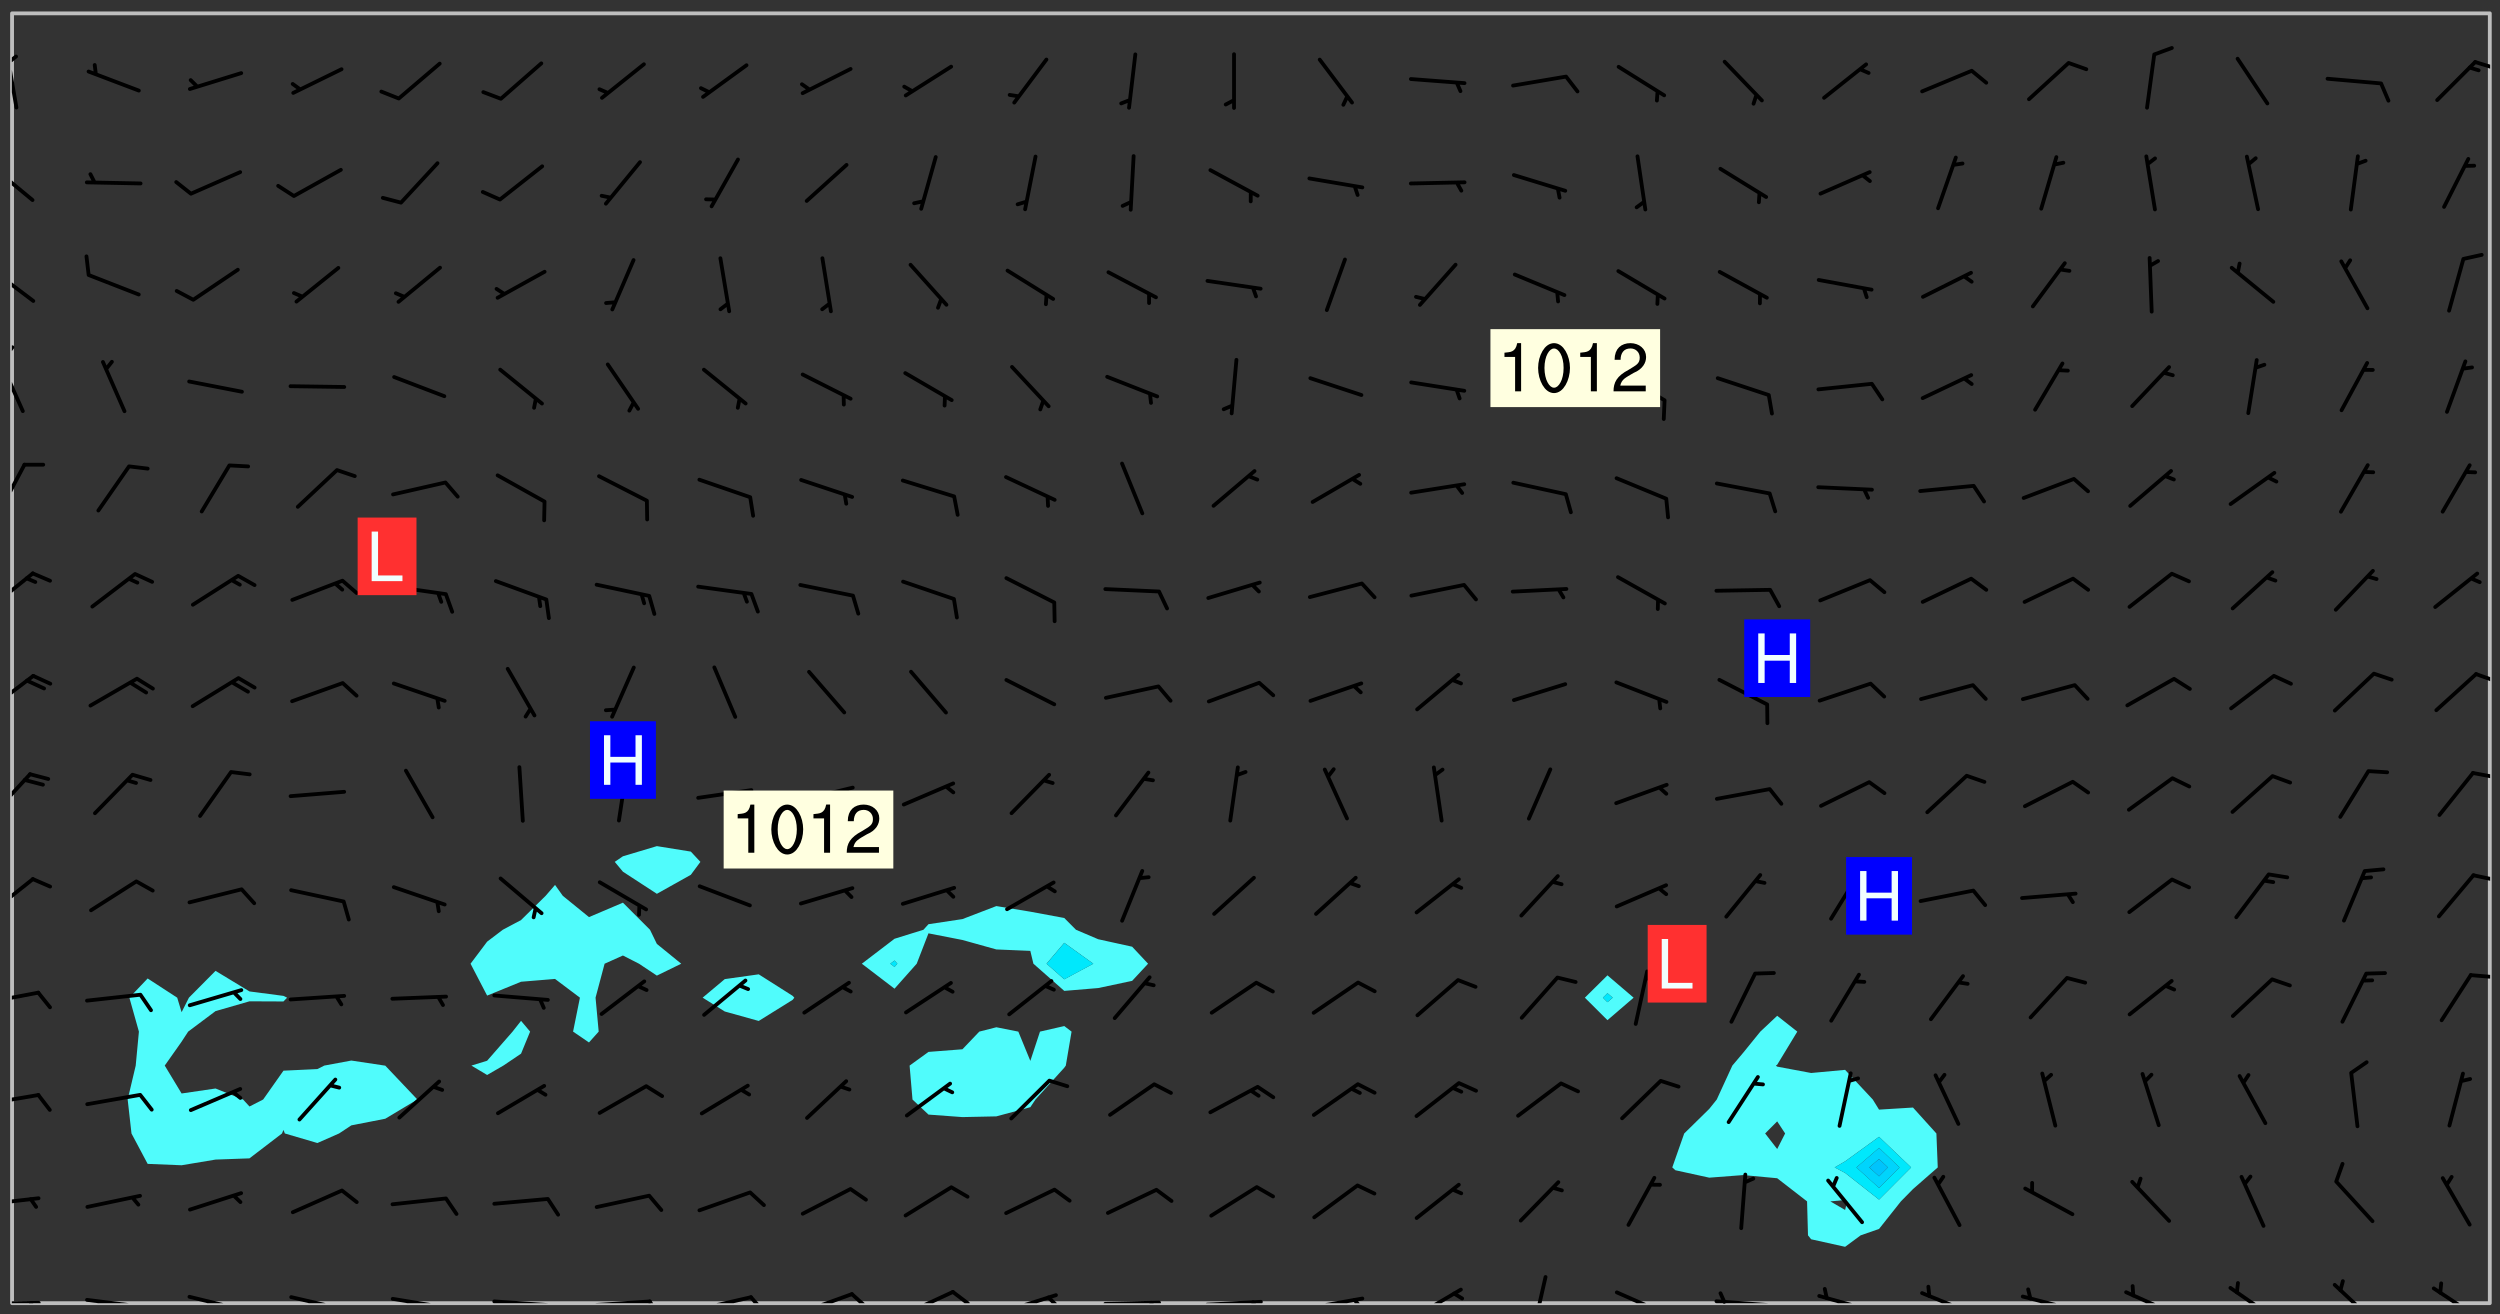 <svg xmlns="http://www.w3.org/2000/svg" role="img" xmlns:xlink="http://www.w3.org/1999/xlink" viewBox="142.45 309.95 326.84 171.84"><rect x="142.45" y="309.95" width="326.84" height="171.84" fill="#333333" stroke="none"/><defs><clipPath id="a"><path d="M144 311.672h1v168.656h-1zm0 0"/></clipPath><clipPath id="b"><path d="M144 311.672h324v168.656H144zm0 0"/></clipPath><clipPath id="c"><path d="M467 311.672h1v168.656h-1zm0 0"/></clipPath><clipPath id="d"><path d="M144 480h4v.328h-4zm0 0"/></clipPath><clipPath id="e"><path d="M146 480h2v.328h-2zm0 0"/></clipPath><clipPath id="f"><path d="M153 479h9v1.328h-9zm0 0"/></clipPath><clipPath id="g"><path d="M160 480h2v.328h-2zm0 0"/></clipPath><clipPath id="h"><path d="M166 479h9v1.328h-9zm0 0"/></clipPath><clipPath id="i"><path d="M173 480h2v.328h-2zm0 0"/></clipPath><clipPath id="j"><path d="M180 479h8v1.328h-8zm0 0"/></clipPath><clipPath id="k"><path d="M187 480h2v.328h-2zm0 0"/></clipPath><clipPath id="l"><path d="M193 479h8v1.328h-8zm0 0"/></clipPath><clipPath id="m"><path d="M200 480h2v.328h-2zm0 0"/></clipPath><clipPath id="n"><path d="M206 479h9v1.328h-9zm0 0"/></clipPath><clipPath id="o"><path d="M213 480h3v.328h-3zm0 0"/></clipPath><clipPath id="p"><path d="M220 479h8v1.328h-8zm0 0"/></clipPath><clipPath id="q"><path d="M227 479h2v1.328h-2zm0 0"/></clipPath><clipPath id="r"><path d="M233 479h8v1.328h-8zm0 0"/></clipPath><clipPath id="s"><path d="M240 479h3v1.328h-3zm0 0"/></clipPath><clipPath id="t"><path d="M246 478h9v2.328h-9zm0 0"/></clipPath><clipPath id="u"><path d="M253 478h3v2.328h-3zm0 0"/></clipPath><clipPath id="v"><path d="M260 478h8v2.328h-8zm0 0"/></clipPath><clipPath id="w"><path d="M266 478h4v2.328h-4zm0 0"/></clipPath><clipPath id="x"><path d="M273 479h8v1.328h-8zm0 0"/></clipPath><clipPath id="y"><path d="M279 479h2v1.328h-2zm0 0"/></clipPath><clipPath id="z"><path d="M286 479h9v1.328h-9zm0 0"/></clipPath><clipPath id="A"><path d="M292 480h2v.328h-2zm0 0"/></clipPath><clipPath id="B"><path d="M300 479h8v1.328h-8zm0 0"/></clipPath><clipPath id="C"><path d="M306 479h2v1.328h-2zm0 0"/></clipPath><clipPath id="D"><path d="M313 479h8v1.328h-8zm0 0"/></clipPath><clipPath id="E"><path d="M319 479h2v1.328h-2zm0 0"/></clipPath><clipPath id="F"><path d="M327 478h7v2.328h-7zm0 0"/></clipPath><clipPath id="G"><path d="M342 476h3v4.328h-3zm0 0"/></clipPath><clipPath id="H"><path d="M353 478h8v2.328h-8zm0 0"/></clipPath><clipPath id="I"><path d="M366 479h9v1.328h-9zm0 0"/></clipPath><clipPath id="J"><path d="M367 478h2v2.328h-2zm0 0"/></clipPath><clipPath id="K"><path d="M380 479h8v1.328h-8zm0 0"/></clipPath><clipPath id="L"><path d="M393 478h8v2.328h-8zm0 0"/></clipPath><clipPath id="M"><path d="M406 479h8v1.328h-8zm0 0"/></clipPath><clipPath id="N"><path d="M420 478h8v2.328h-8zm0 0"/></clipPath><clipPath id="O"><path d="M433 478h8v2.328h-8zm0 0"/></clipPath><clipPath id="P"><path d="M447 477h7v3.328h-7zm0 0"/></clipPath><clipPath id="Q"><path d="M460 478h7v2.328h-7zm0 0"/></clipPath><clipPath id="R"><path d="M144 466h4v2h-4zm0 0"/></clipPath><clipPath id="S"><path d="M144 452h4v3h-4zm0 0"/></clipPath><clipPath id="T"><path d="M144 439h4v3h-4zm0 0"/></clipPath><clipPath id="U"><path d="M465 437h3v1h-3zm0 0"/></clipPath><clipPath id="V"><path d="M144 424h3v6h-3zm0 0"/></clipPath><clipPath id="W"><path d="M465 424h3v2h-3zm0 0"/></clipPath><clipPath id="X"><path d="M144 410h3v7h-3zm0 0"/></clipPath><clipPath id="Y"><path d="M465 410h3v2h-3zm0 0"/></clipPath><clipPath id="Z"><path d="M144 398h4v5h-4zm0 0"/></clipPath><clipPath id="aa"><path d="M465 397h3v3h-3zm0 0"/></clipPath><clipPath id="ab"><path d="M144 384h3v6h-3zm0 0"/></clipPath><clipPath id="ac"><path d="M144 370h2v8h-2zm0 0"/></clipPath><clipPath id="ad"><path d="M144 357h2v7h-2zm0 0"/></clipPath><clipPath id="ae"><path d="M144 355h1v3h-1zm0 0"/></clipPath><clipPath id="af"><path d="M144 344h4v6h-4zm0 0"/></clipPath><clipPath id="ag"><path d="M144 331h3v6h-3zm0 0"/></clipPath><clipPath id="ah"><path d="M144 316h1v9h-1zm0 0"/></clipPath><clipPath id="ai"><path d="M144 317h1v2h-1zm0 0"/></clipPath><clipPath id="aj"><path d="M465 317h3v3h-3zm0 0"/></clipPath><g id="ak" clip-path="url(#clip1)"><path fill="#fff" fill-opacity="0" fill-rule="evenodd" d="M0 0h1000v1000H0zm0 0"/><path fill="#d3d3d3" fill-opacity="0" fill-rule="evenodd" d="M162.152 355.867l-.234.293.059.234.117.172.176.234.293.348.113.059.117-.172.059-.234.176-.176.465-.176h.699l.234.293.289.816.059.176.176.23.352.234.699.699.172.176.234.348.234.41.289.582.41.465.23.234.234.176.117.23.176.293.172 1.164v.234l.059.289.059.117.117.117.348.41.117.172.176.176.176.234.117.172.172.352.059.234.234.406.234-.059-.176.176-.059.93h-.582l-.234-.113-.348.113-.117.117-.059.293-.059.176-.117.172-.465.293-.059.234-.059.113v.645l.059.172v.41l.059.059v.406l.059.406.117.176.059.059.23.641-.059.293v.699l-.059.582v.234l-.059.23-.055.352v1.922l.055.117h.426l-.367.117-.023.352.891 1.168 1.742.539 1.34.359v.539l.09.809.535.715 1.52.27.891-.086.09 1.164.535.18 1.16-.18 2.055-.984 1.16-.363 1.879-.176 1.695-.18-.18.719-1.516.086-1.25.09-.805.27-1.074.809.27.719.535.898-.18.625-.266.809.266 1.078.625.898.805.18 1.25-.18-.266.723.098.504.055.293v.172l.059.293v.406l.176.117.352.117h.406l.293-.176.113-.117.059-.117.117-.23.059-.176.352-.465.23-.176.176-.059.176.059.059.176.117.988.055.469.059.172.117.234.176.059.816.059h.289l.117.234.059.406.059.352v1.105l.117.293.117.348.289.699.176.352.582.754.352.176.172.059.469.234.641.465.348.234.293.176.293.055.23.062.816.348.293.176.113.172.352.352.117.176.523.641v.289l.059.352v.348l.059.352.059.289.117.059.172.059h.176l.582.234.176.117.176.289.176.234.113.234.293.23.117.117v.41l.059.055.289.234.234.117.059.117.117.172.059.117.23.234.059.176.234.059.117.059-.117.113-.059.117v.117l-.117.293-.117.289v.582l.176.117.117.059.059.117.117.117.113.059.176.348.059.352.059.406v.176l-.059.176-.117.699v.172l.117.176.293.293h.406l.176.117.117.172.117.293v.234h-.527l-.23-.234h-.234l-.176.059-.059.699.059.348.117.176.176.41.117.23.289.469.176.055h.523l.234.059.758.641.059.293v.234l.059.059.23.348v.352l-.117.172v.293l.293.289.293.176.172.059.293.176.293.117.582.406.289.234.293.176.219.16.016.012.23.176.641.523.176.234.117.176.176.176.113.172v.641l.117.176.469.117.582.117.234.059.23.113.293.117.113.059.586.352.289.172.176.062.176.055.176.059.699.352.289.176.234.055.289.176.234.117.641.406.293.117.172.059.234.059.41.059.23.059.234.117.059.172-.41.176.469.059.059.293.113.234.176.055.234.059.176.059.406.117.641.234.117.172.059.234v.176l-.059.117-.059.406.234.234.117.059.348.117.641.23.176.117.289.117.176.176.234.465.582 1.105.176.176.348.176.176.117.352.117 1.047.523.234.059.465.113.293.059.465.176.758.582.234.234.348.465.176.176.289.234.816.699.293.176.289.289.293.176.293.289.695.641.176.176.293.234.289.234.469.289.641.582.348.234.234.293.348.348.352.465.934.992.348.406.117.176.234.059.113.117.645.176.23.113.234.059.293.176.23.117.934.699.406.406.234.176.406.176.234.117.816.348.348.234.234.117.293.289.23.117.758.352.352.172.23.059.293.117.234.059.871.176h.816l.469.23.172.059.875.699.465.117.293.059.176.059.23.059.469.059.348.059.352.059.406.059h.293l.172.059v.23l.176.176h.293l.348.059.352.059.699.117h.641l.465-.234.293-.176.172-.117.41-.172.289-.176.934-.465.469-.293.523-.293.465-.172.465-.176 1.051-.465.289-.117.41-.117.289-.117.527-.176 1.516-.699.582-.348.289-.059.293-.059.348-.117.875-.23.352-.117h.113l.234-.059.875-.234.234-.059h.812l.352-.059.816-.117.172-.059.352-.055.293-.059.23-.059.816-.176.176-.059h.348l.234-.059.465-.117.758-.172.234-.059h.348l.41-.117.289-.059 1.285-.059h.289l.41-.059.23-.059h.176l.875-.117h.406l.41-.117h.348l.352-.113.871-.059h1.75l1.047.289.41.117.289.117.352.117.289.117 1.051.172.289.059h.293l.293.059.172.059.41.059.172.059.117.059h.117l.117.059.352.059h.113l.41.066 1.922.395 1.926.395 1.52.449 1.695.719 2.145.805 1.605-.719 1.43-.805 1.16-1.078 1.25-.449 3.035-.719 1.875-.359 2.145-1.348 2.234-1.254 2.5-1.258 1.695-.449 1.785-.18 1.16-.27.625.539 1.34-.27.715-.988.984-1.344.445-.18.805-.359 1.875-.539 1.785-.449 1.25-.27 1.16-.09 1.699-.09 1.961-.27 1.25-.09h.539l.625-.09h.891l2.145-.18 2.41-.18 2.59-.09 1.695.18 1.609.09 1.43.359 1.16.719 1.875.988 1.16 1.527.266.715.629.09.355.898.535.539.535 1.527 1.074.359h.535l-.805.535.09 1.707.715 2.695.891.805.895.988.715 1.258 1.785.539 1.52-.18.355 1.344 1.609-.805.98-.539.27.27.316-.215.219-.145.801.449.449-.359h.355l.535-.27.539-.719.535-.27.625-.988 1.16.449.84.371 1.395.617 1.695-.18h1.605l1.785.09.18-1.707.535-1.344.805.27.492.848.402.406-.09.539v.359l.715.449.711-.27h1.43l.359.988.445 1.258.715 1.344 1.25.629 1.695.629.715-.18.18-.539.98-.09.449.359.086 1.258-.266.629-.535.18v.539l.715.984.266.539.984.988.801 1.078-.266.359-.09.898-.625 2.332-.355 2.066-.09 1.793-.18.719-.09.539v1.438l-.98 1.883-.359 1.707-.535.898-.805 1.168-.266.539 2.055 1.254.086.359-.355.539-.09-.18v.809l.09 1.438-.445.715-1.074.094-.266.715.535.898.805.719 1.16.809 1.34.27.445.359-.355.449-1.789-.09-1.25-.449-.715-.719-.625-.09-.176 3.59-.188 1.309h89.359V311.703h-55.27v49.082l.762.125 3.289.543 2.023 2.836v2.754l2.352.332 2.348.332h4.051l-1.379 4.16-2.023.707-2.023.703-.543.344-2.594 1.617-.188.117-2.023-2.078-.73-2.742-2.672-2.078-1.375-3.5-.066-.082-1.957-2.672 2.75-1.418v-49.082H294.422v91.414l.117.031.133.012.074.074.105.047.09.059.086.059.09.059.297.297.059.09.031.117.027.117.016.137-.031.117-.059.09-.059.086-.043.105-.047.102-.027.121v.145l.176.27.148.148.074.086.074.074.043.105.062.09.059.086.043.105.059.09.047.102.043.105.059.086.117.18.074.074.062.086.059.09.043.105.059.09.059.086.062.09.059.09.043.102.117.18.074.074.059.086.074.074.09.059.105.047h.148l.133-.016.133.016.102-.047.074-.074.047-.102-.016-.133v-.148l-.047-.105-.027-.117-.047-.102-.027-.121-.043-.102-.062-.09-.043-.102-.043-.105-.031-.117-.016-.133-.012-.137.086-.059.059-.086.121-.031.043.105.016.133v.117l.059.102.059.09.09.059.148.148.059.09.043.105-.012.102.086.059.105.047.086.059.09.059.074.074-.117.027-.105.047-.086.059-.074.074-.059.09-.062.086-.027.121-.047.102-.043.105-.031.117-.012.133-.016.133v.148l.027.117.047.105.043.102.059.09.074.074.09.059.074.074.09.059.059.09.043.105.047.102.117.031.133.016h.148l.117-.031.105.043.043.105.047.102.027.121L299.5 410l.027.117.031.121.027.117.105.043.102.047.133-.016.148.148.062.086.074.074.07.074.09.062.105.043.102.043.117.031.137.016.117-.031.074-.074.027-.117-.012-.133-.031-.121-.027-.117.043-.105h.117l.09.062.117.027h.148l.133.016h.148l.133.016.133-.016h.148l.133-.016.133-.012.137.012.117-.027.133-.016.191-.059-.059.176-.016.133-.027.121-.016.133-.059.086-.133.016-.105.047-.105.043-.117.031-.117.027-.266.031h-.148l-.133.016-.074.074.059.086.148.148.117.18.074.07.09.062.09.059.086.059.09.059.102.043.105.062.105.043.086.059.105.047.102.043.18.117.059.09-.043.102-.047.105.016.133.223.223.059.09.043.102.031.121.043.102.016.133.031.117.012.137.031.117.148.148.102.043.105.043.117.031.133.016.137.016h.117l.117-.031.09-.059.043-.105.047-.102.043-.105.031-.117.012-.133v-.148l-.012-.133-.016-.133-.031-.117-.043-.105-.047-.105-.043-.102-.043-.105-.016-.133.016-.133.027-.117.031-.117.027-.121.047-.102.09-.059.086-.062.074-.074.09-.059.223-.223.059-.086.074-.074.117-.18.059-.086v-.148l-.074-.074-.102-.047-.105-.043-.102-.043-.059-.09-.047-.105-.027-.117.09-.059.117-.031.102-.043.18-.117.148-.148.012-.133-.012-.105-.09-.059-.133.016h-.148l-.133.016-.133-.016-.121-.031-.086-.059-.074-.074-.059-.09-.062-.086-.117-.18-.059-.086.031-.121.086-.059.121-.031.059-.086v-.121l-.031-.117-.059-.09-.059-.086-.047-.105-.027-.117-.016-.133.059-.09.074-.074.09-.059.117-.18.074-.074.059-.086.148-.148.121-.031.133-.016.133.016.074.074.043.105.016.133-.031.117-.117.031-.133.012-.148.148-.043.105-.047.102-.027.121-.031.117v.148l.031.117.043.105.059.09.074.07.074.074.117.031.121.027.117-.027.133-.016h.117l.09.059.074.074.047.105.059.086.102.047.133.016.105.043.086.059-.012.105-.074.074-.18.117-.059.09-.09.059-.07.074-.074.074-.062.09-.027.117-.016.133.016.133-.016.133v.148l.016.133.027.117.031.121.074.074.09.059.086.059.09.059.117.031v.086l-.102.047-.09.059-.266.031-.117.027h-.148l-.105.043-.102.047-.059.09-.062.234-.012.133-.031.121-.016.133v.293l-.012.133.012.137.016.133.133.016.133.012.121.031.086.059.074.074.047.105.043.102.016.133v.445l-.016.133v.445l.031.266.027.117.016.133.031.117.086.211.031.266v.148l-.031.117-.027.117-.031.121-.027.117-.031.117-.031.121-.012.133-.016.133.09.059.117-.031.102.016.047.105-.031.266v.441l-.043.105-.047.105-.043.102-.043.105-.059.086-.031.121-.043.117-.031.117-.016.133.016.133.059.09.105.047.086.059.059.086-.012.137-.031.117-.043.102v.445l-.016.133v.148l-.031.117-.043.105-.027.117-.047.105-.043.102-.031.121-.027.117-.031.133-.031.117-.027.117-.043.105-.031.117-.031.121-.012.133-.016.133v.297l.027.117v.148l.047.398.027.117.059.09.121.031h.148l.133-.016.059.09v.117l-.059.09-.09.059-.102.043-.105.047-.09.059-.086.059-.137.016-.117-.031-.133-.016-.102.047-.062.086-.012.137-.016.133-.031.117-.027.117-.016.133-.031.121v.297l.016.133.031.117v.148l.012.133v.148l-.027.117-.047.102-.027.121-.031.117-.059.09-.074.074-.102.043-.105.047-.117.027-.121.031-.102-.047.059-.086.105-.047.027-.117.031-.117.027-.121.031-.117v-.148l.016-.133-.031-.117-.043-.105-.105.016-.074.074-.102.043-.09.062-.074.074-.043.102-.016.133-.031.117L304.25 426l-.031.117-.027.117-.031.121-.027.117-.031.117-.043.105-.09.059h-.09l-.117-.031-.031-.086.016-.137-.031-.117v-.148l-.012-.133v-.148l-.062-.234-.027-.121-.043-.102-.047-.105-.059-.086-.059-.09-.043-.105-.062-.086-.148-.148-.07-.074-.105-.047-.105-.043-.102-.043-.297-.297-.09-.074-.086-.059-.105-.043-.09-.062-.086-.059-.105-.043-.09-.059-.086-.062-.074-.07-.105-.047-.086-.059-.105-.043-.09-.062-.102-.043-.105-.043-.086-.059-.105-.047-.105-.043-.102-.047-.09-.059-.102-.043-.105-.043-.09-.062-.117-.027-.133-.016-.133.016H299.75l-.133.016-.117-.031-.09-.059-.074-.074-.09-.059-.102-.047h-.148l-.121-.027-.102-.043-.074-.074-.117-.18-.09-.059-.102-.043-.09-.062-.105-.043-.09-.059-.086-.059-.105-.047-.059-.086-.059-.09-.043-.105-.047-.102-.074-.074-.086-.059-.074-.074-.09-.059-.223-.223-.043-.105-.031-.266.105-.043h.145l.105.043.074.074.09.059.086.059.105.047.09.059.148.148.07.074.148.148.062.086.074.074.086.059.074.074.09.062.09.059.086.059.27.176.102.047.105.043.102.043.047-.074.059-.086.074-.074.07-.074.105.043.074.074.059.09.043.102.047.105.043.105.121.027.117-.027.074-.09.043-.105.059-.09.074-.074.105-.043.117-.027.133.012.09.059.148.148.059.09.043.105.047.102.043.105.043.102.105.047.105.043.133.016.086-.059.059-.09.074-.074.105-.043.117.027.105.047.102.043.105.043.102.047.18.117v.117l-.016.133.016.133.016.137.059.086.102.047.121.027.117.031h.148l.117-.031.059-.09.18-.117.059-.09.074-.074.059-.086.117-.18.18-.117.117.031.09.059.043.074-.016.133v.117l.09.059h.148l.133-.016.133-.012.266-.031.105-.043.117-.031.121-.027.074-.074.07-.074.062-.09-.016-.105-.047-.102-.102-.043-.105-.016-.117.027-.266.031h-.148l-.074-.074-.09-.059-.117-.031-.117-.027-.133-.016h-.148l-.133.016h-.297l-.105-.047-.148-.148-.043-.102-.059-.09.223-.223.086-.059.105-.043.117-.031.133-.016.133.016.137.016.102.043.133-.012.09-.062.102-.043.062-.09-.047-.102-.09-.059-.117-.031-.102-.043-.059-.09-.062-.09v-.117l.016-.133.105-.047.074-.07v-.121l-.09-.059-.031-.117.09-.059.074-.074.043-.105.059-.09.047-.102.016-.133v-.148l-.047-.105-.043-.102-.09-.059-.133-.016-.102-.043-.137-.016-.117-.031h-.445l-.133-.016-.133-.012-.133-.016-.117-.031h-.148l-.133-.016-.133-.012-.266-.031-.121-.043-.086-.059-.074-.074v-.148l.012-.133.105-.047.102-.043.133-.016h.152l.133-.016h.293l.121.031.102.043.09.059.234.062.121-.047.09-.059.102-.043.133-.016.105.043.102.047.133.012.121-.027h.145l.121-.031.117-.027.105-.047.074-.074.086-.059.148-.148.059-.086.047-.105.027-.117.016-.105-.102-.043-.09-.059-.117-.031-.105-.043-.09-.062-.074-.086-.074-.074-.102-.043-.105-.047-.102-.043-.059-.09-.047-.102-.086-.211-.062-.086-.059-.09-.074-.074-.086-.059h-.27l-.117.031-.09.059-.102.043-.133.016-.105-.016-.027-.117-.062-.09-.117-.031-.102-.043-.148-.148-.031-.117-.016-.105.074-.074.18-.117.117-.027.117-.031.137.016.102.043.105.043.102.047.105.043.117.031.133.016.117.027.133.016.105-.016.09-.059-.074-.074-.105-.043-.074-.074-.074-.09-.148-.148-.086-.059-.09-.059-.074-.074-.09-.059-.102-.047-.121-.027-.102-.047-.105-.043-.117-.031-.102-.043-.121-.031h-.148l-.117.031-.105.043-.086.062-.18.117-.086.059-.09.059-.105.047-.086.059-.105.043-.102.043-.105.047-.074.074-.059.09-.059.086-.047.105-.059.086-.074.074-.133-.012-.117-.031h-.117l-.074.074-.09.059-.074.074-.09.059-.086.059-.105.047-.102.043-.137.016-.102-.043-.148-.148-.105-.047h-.086l-.105.047-.102.043-.121.031-.117-.031-.074-.074v-.117l.031-.121.074-.07.059-.09.074-.074.117-.031.105-.043h.293l.133-.016.137-.016.102-.043.09-.059.102-.047.09-.059.133-.012.09.059.133.012.09-.059.086-.059.105-.043.09-.059.086-.062.09-.059.148-.148.059-.086.059-.09.105-.043.133-.016.117.027.121.031.059-.059.059-.09.031-.266.027-.117.105.012.133.016.102-.043.09-.059.059-.09.074-.074.059-.09.047-.102.012-.133-.012-.133-.047-.105-.148-.148-.059-.09-.059-.086-.043-.105v-.445l.016-.133v-.148l.012-.133-.059-.059-.09.059-.102-.043-.18-.117-.086-.059-.062-.09-.059-.09-.074-.074-.086-.059-.121.031-.102.012-.105.047-.086.059-.105.043-.148.148-.09.059-.086.059-.09.062-.105.043-.133.016v-.121l.105-.043.117-.031.074-.07.043-.105v-.148l-.027-.117-.148-.148-.133-.016h-.148l-.117.031-.105.043-.102.043-.09.062-.117.027-.074-.074.012-.133-.043-.102-.043-.105-.09-.059-.117.027-.121.031-.117.031-.102.043-.121.031-.102.043-.105.043-.09.059-.102.016v-.117l.016-.133-.059-.09-.074.043-.148.148-.059.09-.074.074-.047.105-.043.102-.074.074-.059.09-.074.074-.059.086-.074.074-.09.062-.074.07-.074.074-.102.016-.133.016-.105-.043v-.121l.148-.148.043-.102.059-.09.047-.102.043-.105.059-.09.031-.117.043-.102.031-.121.027-.117.047-.105.043-.102.043-.105.074-.07.09-.062.09-.059.102-.043h.297l.266-.031.105-.043-.074-.074-.117-.031-.105-.043-.09-.059-.102-.047-.09-.059-.102-.043-.105-.043-.09-.062-.086-.059-.105-.043-.102-.043-.121-.031-.117-.031-.102-.043L297.5 410.25l-.102-.043-.09-.059-.043-.105-.016-.133.102-.043.133-.016.137.016.133-.016.102-.043.059-.09.016-.105-.09-.059-.074-.074-.102-.043-.09-.059-.148-.148-.043-.105-.016-.133v-.293l-.059-.09-.09-.059-.074-.074-.043-.105-.031-.117-.059-.09-.074-.074-.117-.027-.074-.074-.09-.059-.09-.062-.086-.059-.074-.074-.059-.086-.047-.105-.086-.059-.148-.148-.195-.059-.133.016-.102.043-.074.074-.047.102-.043.105-.059.09-.059.086-.297.297-.09.059h-.086l-.062-.086-.043-.105.031-.117.059-.09.027-.117-.012-.133-.09-.062-.105.047-.117.027-.117.031-.27.176-.102.047-.117.027-.105.047-.09.059-.102.043-.059-.086-.047-.105.016-.133.047-.105.07-.074.074-.07.059-.09v-.148l-.043-.105h-.238l-.102.047-.031.117-.027.117-.031.121-.074.043-.133.016-.074-.047-.043-.102-.043-.105-.047-.102-.043-.105-.121.031-.102.043-.133.016-.117.031-.105.043-.09.059-.102.047-.121.027-.133.016-.102-.043-.059-.09-.047-.105-.043-.102-.043-.105v-.117l.059-.09.086-.059.18-.117.102-.047.105-.043.105-.059.102-.043.09-.062.102-.043.105-.059.102-.047.09-.059.105-.043.102-.043.09-.062.102-.043.137-.016.117.031.102.043.121.031.102.043.105.047.102.043.105.043.102.047.105.043.102.043.105.047.086.059.105.043.117.031.105.043.102.047.09.059.105.043.102.043.105.047.117.027.102.047.121.027h.148l.086-.059.016-.102.059-.09-.027-.117-.074-.074-.117-.18-.074-.074-.09-.074-.18-.117-.086-.059-.105-.043-.102-.047-.27-.176-.059-.09-.074-.074-.059-.09-.043-.102-.031-.117-.016-.137v-.562l-.012-.133-.016-.133-.031-.117-.016-.133-.012-.133-.031-.121-.223-.223-.059-.086-.016-.105.031-.117.133-.016v-91.414H172.992v1.453l-.059.234-.352 1.051-.172.523-.117.348-.176.41-.117.172-.234.293-.23.059h-.352l-.117.059-.23.406v.293l.117.176.23.23.117.234.641.758.293.465.176.234.23.352.234.348.641.816.176.465.172.41.117.695.176.469.117 1.398.059.465v.875l.117 1.047v4.781l-.059.465-.352 1.281-.176.523-.113.41-.352.93L172.934 336l-.234.582-.117.176-.172.348-.176.406-.352.816-.059.293-.113.293-.117.289-.059.176-.117.875-.059.406-.059.117-.059.176-.059.172-.23.527-.117.172v.234l-.117.234-.059.172-.176.586v.289l-.059.176v.293l-.059.113-.059.527v.172l-.055.234v2.621l-.176.816-.117.176-.176.234-.117.172-.113.234-.586.934-.23.289-.293.465-.176.234-.289.352-.352.699-.113.23-.176.41-.176.23-.406.527-.816.699-.293.172-.289.234-.176.117-.176.176-.523.406-.527.176-.172.176-.234.055-.641.176h-.758m12.211 31.023l-1.074.449.359.895 1.25-.715.445-.539-.98-.09"/><path fill="#d3d3d3" fill-opacity="0" fill-rule="evenodd" d="M201.508 416.598h-.895l.449.629.98.359.805-.09.445-.988-.176.09-.715-.355-.895.355m154.621 59.07l-.059-.523v-.293l.113-.293.059-.23.469-.469h.113l.117-.113.117-.059h.176l.234-.059h.348l.234.059.117.059.23.172.059.176.117.582v.293l-.117.176-.172.289-.176.176-.527.523-.23.234-.117.059h-.176l-.117-.059-.406-.293-.176-.117-.117-.059-.059-.113-.055-.117m6.641-10.957l-.059-.172v-1.109l.059-.172.176-.059.172-.059h.176l.234-.059.117.059.059.699-.059.172-.117.176-.117.059-.234.523-.113.059h-.234l-.059-.117m9.613-14.391l-.117-.176v-.699l.293-.875.117-.172.176-.352.113-.23.117-.293.352-.758.117-.23.172-.234h.176l.117-.059h.641l.117.059.234.234.172.113.352.293.117.117.113.176v.113l.117.059.117.117v.699l-.059.176v.23l-.059.176-.348 1.051-.117.23-.117.234-.117.059-.23.234-.641.289h-.875l-.41-.117-.641-.465"/><path fill="none" stroke="#bebebe" stroke-linecap="round" stroke-linejoin="round" stroke-miterlimit="10" stroke-width=".5" d="M467.957 311.695H144.027v168.625h323.93v-168.625"/><g clip-path="url(#a)"><path fill="#fff" fill-opacity="0" fill-rule="evenodd" d="M144 475.891v4.438h.004H144V311.672h.004H144v164.219"/></g><g clip-path="url(#b)"><path fill="#fff" fill-opacity="0" fill-rule="evenodd" d="M144.004 480.328V311.672h26.625V436.875l-3.48 3.508-.957 1.898-.574-1.898-3.863-2.512-2.391 2.512 1.246 4.438-.418 4.441-1.051 4.438.5 4.438 2.113 3.977 4.438.18 4.438-.742 4.438-.16 4.25-3.254.191-.465.184.465 4.254 1.25 2.836-1.25 1.602-1.059 4.438-.867 4.195-2.512-4.195-4.426-.078-.012-4.359-.656-3.535.656-.902.457-4.438.211-2.656 3.77-1.785.914-.84-.914-3.598-1.441-4.438.652-2.203-3.648 2.203-3.125.859-1.316 3.578-2.68 4.438-1.281 4.441.02.477-.496-.477-.234-4.441-.582-4.438-2.691V311.672h44.387v113.973l-1.234 1.426-3.207 3.164-2.391 1.273-2.047 1.555-2.168 2.883 2.168 4.168 4.438-1.812v5.113l-1.109 1.406-3.328 3.809-2.055.633 2.055 1.23 2.125-1.23 2.312-1.559 1.184-2.883-1.184-1.406v-5.113l4.441-.367 3.254 2.449-.895 4.438 2.078 1.418 1.27-1.418-.41-4.438 1.184-4.438 2.395-1.074 2.102 1.074 2.336 1.555 3.184-1.555-3.184-2.59-.898-1.848-3.539-3.543-4.438 1.887-3.422-2.781-1.016-1.426V311.672h13.312V420.57l-4.438 1.328-1.07.73 1.07 1.285 4.438 2.891 4.438-2.484 1.254-1.691-1.254-1.344-4.438-.715V311.672h13.316v125.66l-4.438.625-2.895 2.426 2.895 1.809 4.438 1.238 4.438-2.762.215-.285-.215-.234-4.438-2.816V311.672h31.066v116.738l-4.438 1.703-4.438.668-.656.727-3.781 1.176-4.273 3.262 4.273 3.266 2.902-3.266 1.535-3.969 4.438.867 4.438 1.238 4.441.188.402 1.676 4.035 3.555v4.594l-3.176.727-1.262 3.828-1.57-3.828-2.871-.57-2.234.57-2.203 2.309-4.438.344-2.469 1.789.379 4.438 2.09 1.969 4.438.328 4.438-.094 4.441-1.199.672-1.004 3.766-4.16.199-.277.754-4.441-.953-.727V439.5l4.438-.371 4.438-.941 2.082-2.242-2.082-2.223-4.438-.977-2.906-1.238-1.531-1.539-4.438-.824-4.441-.734V311.672h79.891v125.789l-2.953 2.922 2.953 2.941 3.422-2.941-3.422-2.922V311.672h22.191V442.75l-2.203 2.07-2.234 2.754-1.426 1.688-2.039 4.438-.973 1.215-3.281 3.223-1.156 3.285-.402 1.152.402.367 4.438.973 4.438-.34 4.438.414 3.906 3.027.121 4.438.414.516 4.438.984 2.035-1.5 2.402-.836 2.855-3.602 1.582-1.609 3.238-2.832-.176-4.438-3.062-3.391-4.438.273-.816-1.32-3.621-3.879-4.438.41-4.441-.832-.172-.137.172-.109 2.629-4.332-2.629-2.07V311.672h93.203v168.656H144.004"/></g><path fill="#50fcfc" fill-rule="evenodd" d="M159.641 458.137l-.5-4.438 1.051-4.438.418-4.441-1.246-4.438 2.391-2.512 3.863 2.512.574 1.898.957-1.898 3.48-3.508 4.438 2.691 4.441.582.477.234-.477.496-4.441-.02-4.438 1.281-3.578 2.68-.859 1.316-2.203 3.125 2.203 3.648 4.438-.652 3.598 1.441.84.914 1.785-.914 2.656-3.77 4.438-.211.902-.457 3.535-.656 4.359.656.078.012 4.195 4.426-4.195 2.512-4.438.867-1.602 1.059-2.836 1.25-4.254-1.25-.184-.465-.191.465-4.25 3.254-4.438.16-4.438.742-4.438-.18-2.113-3.977m46.496-18.023l-2.168-4.168 2.168-2.883 2.047-1.555 2.391-1.273 3.207-3.164 1.234-1.426 1.016 1.426 3.422 2.781 4.438-1.887 3.539 3.543.898 1.848 3.184 2.59-3.184 1.555-2.336-1.555-2.102-1.074-2.395 1.074-1.184 4.438.41 4.438-1.27 1.418-2.078-1.418.895-4.438-3.254-2.449-4.441.367-4.438 1.812m0 10.379l-2.055-1.23 2.055-.633 3.328-3.809 1.109-1.406 1.184 1.406-1.184 2.883-2.312 1.559-2.125 1.23m17.754-26.578l-1.07-1.285 1.07-.73 4.438-1.328 4.438.715 1.254 1.344-1.254 1.691-4.438 2.484-4.438-2.891m13.316 18.277l-2.895-1.809 2.895-2.426 4.438-.625 4.438 2.816.215.234-.215.285-4.438 2.762-4.438-1.238m22.191-2.98l-4.273-3.266 4.273-3.262v2.84l-.555.422.555.422.375-.422-.375-.422v-2.84l3.781-1.176.656-.727 4.438-.668 4.438-1.703 4.441.734 4.438.824v3.246l-2.316 2.73 2.316 2.039 3.797-2.039-3.797-2.73v-3.246l1.531 1.539 2.906 1.238 4.438.977 2.082 2.223-2.082 2.242-4.438.941-4.438.371-4.035-3.555-.402-1.676-4.441-.188-4.438-1.238-4.438-.867-1.535 3.969-2.902 3.266"/><path fill="#00e8fc" fill-rule="evenodd" d="M259.398 436.367l-.555-.422.555-.422.375.422-.375.422"/><path fill="#50fcfc" fill-rule="evenodd" d="M261.746 453.699l-.379-4.438 2.469-1.789 4.438-.344 2.203-2.309 2.234-.57 2.871.57 1.57 3.828 1.262-3.828 3.176-.727.953.727-.754 4.441-.199.277-3.766 4.16-.672 1.004-4.441 1.199-4.438.094-4.438-.328-2.09-1.969"/><path fill="#00e8fc" fill-rule="evenodd" d="M281.59 437.984l-2.316-2.039 2.316-2.73 3.797 2.73-3.797 2.039"/><path fill="#50fcfc" fill-rule="evenodd" d="M352.602 443.324l-2.953-2.941 2.953-2.922v2.332l-.594.59.594.594.691-.594-.691-.59v-2.332l3.422 2.922-3.422 2.941"/><path fill="#00e8fc" fill-rule="evenodd" d="M352.602 440.977l-.594-.594.594-.59.691.59-.691.594"/><path fill="#50fcfc" fill-rule="evenodd" d="M361.48 462.941l-.402-.367.402-1.152 1.156-3.285 3.281-3.223.973-1.215 2.039-4.438 1.426-1.688 2.234-2.754 2.203-2.07 2.629 2.07-2.629 4.332-.172.109.172.137v7.156l-1.574 1.582 1.574 2.035 1.039-2.035-1.039-1.582v-7.156l4.441.832 4.438-.41 3.621 3.879.816 1.32v3.551l-4.438 3.211-1.367.793 1.367.719v3.543l-1.93.18 1.93 1.121.277-1.121-.277-.18v-3.543l4.438 3.492 4.195-4.211-4.195-4.004v-3.551l4.438-.273 3.062 3.391.176 4.438-3.238 2.832-1.582 1.609-2.855 3.602-2.402.836-2.035 1.5-4.438-.984-.414-.516-.121-4.438-3.906-3.027-4.438-.414-4.438.34-4.438-.973"/><path fill="#fff" fill-opacity="0" fill-rule="evenodd" d="M374.793 456.555l-1.574 1.582 1.574 2.035 1.039-2.035-1.039-1.582m8.879 10.281l-1.93.18 1.93 1.121.277-1.121-.277-.18"/><path fill="#00e8fc" fill-rule="evenodd" d="M383.672 463.293l-1.367-.719 1.367-.793 4.438-3.211v1.449l-2.961 2.555 2.961 2.688 2.676-2.688-2.676-2.555v-1.449l4.195 4.004-4.195 4.211-4.438-3.492"/><path fill="#00d4fc" fill-rule="evenodd" d="M388.109 465.262l-2.961-2.688 2.961-2.555v1.449l-1.281 1.105 1.281 1.164 1.16-1.164-1.16-1.105v-1.449l2.676 2.555-2.676 2.688"/><path fill="#00c4fc" fill-rule="evenodd" d="M388.109 463.738l-1.281-1.164 1.281-1.105 1.16 1.105-1.16 1.164"/><g clip-path="url(#c)"><path fill="#fff" fill-opacity="0" fill-rule="evenodd" d="M467.996 480.328H468V311.672h-.004H468v168.656h-.004"/></g><g clip-path="url(#d)"><path fill="none" stroke="#000" stroke-linecap="round" stroke-linejoin="round" stroke-miterlimit="10" stroke-width=".5" d="M147.512 480.277l-7.023.105"/></g><g clip-path="url(#e)"><path fill="none" stroke="#000" stroke-linecap="round" stroke-linejoin="round" stroke-miterlimit="10" stroke-width=".5" d="M146.492 480.293l.59 1.074"/></g><g clip-path="url(#f)"><path fill="none" stroke="#000" stroke-linecap="round" stroke-linejoin="round" stroke-miterlimit="10" stroke-width=".5" d="M160.801 480.766l-6.973-.875"/></g><g clip-path="url(#g)"><path fill="none" stroke="#000" stroke-linecap="round" stroke-linejoin="round" stroke-miterlimit="10" stroke-width=".5" d="M160.801 480.766l.875 2.293"/></g><g clip-path="url(#h)"><path fill="none" stroke="#000" stroke-linecap="round" stroke-linejoin="round" stroke-miterlimit="10" stroke-width=".5" d="M174.043 481.168l-6.824-1.68"/></g><g clip-path="url(#i)"><path fill="none" stroke="#000" stroke-linecap="round" stroke-linejoin="round" stroke-miterlimit="10" stroke-width=".5" d="M174.043 481.168l.598 2.379"/></g><g clip-path="url(#j)"><path fill="none" stroke="#000" stroke-linecap="round" stroke-linejoin="round" stroke-miterlimit="10" stroke-width=".5" d="M187.367 481.125l-6.844-1.594"/></g><g clip-path="url(#k)"><path fill="none" stroke="#000" stroke-linecap="round" stroke-linejoin="round" stroke-miterlimit="10" stroke-width=".5" d="M187.367 481.125L188 483.496"/></g><g clip-path="url(#l)"><path fill="none" stroke="#000" stroke-linecap="round" stroke-linejoin="round" stroke-miterlimit="10" stroke-width=".5" d="M200.727 480.898l-6.934-1.141"/></g><g clip-path="url(#m)"><path fill="none" stroke="#000" stroke-linecap="round" stroke-linejoin="round" stroke-miterlimit="10" stroke-width=".5" d="M200.727 480.898l.785 2.324"/></g><g clip-path="url(#n)"><path fill="none" stroke="#000" stroke-linecap="round" stroke-linejoin="round" stroke-miterlimit="10" stroke-width=".5" d="M214.082 480.57l-7.012-.48"/></g><g clip-path="url(#o)"><path fill="none" stroke="#000" stroke-linecap="round" stroke-linejoin="round" stroke-miterlimit="10" stroke-width=".5" d="M214.082 480.57l1 2.238"/></g><g clip-path="url(#p)"><path fill="none" stroke="#000" stroke-linecap="round" stroke-linejoin="round" stroke-miterlimit="10" stroke-width=".5" d="M227.395 480.098l-7.012.461"/></g><g clip-path="url(#q)"><path fill="none" stroke="#000" stroke-linecap="round" stroke-linejoin="round" stroke-miterlimit="10" stroke-width=".5" d="M227.395 480.098l1.293 2.086"/></g><g clip-path="url(#r)"><path fill="none" stroke="#000" stroke-linecap="round" stroke-linejoin="round" stroke-miterlimit="10" stroke-width=".5" d="M240.629 479.543l-6.848 1.574"/></g><g clip-path="url(#s)"><path fill="none" stroke="#000" stroke-linecap="round" stroke-linejoin="round" stroke-miterlimit="10" stroke-width=".5" d="M240.629 479.543l1.609 1.852"/></g><g clip-path="url(#t)"><path fill="none" stroke="#000" stroke-linecap="round" stroke-linejoin="round" stroke-miterlimit="10" stroke-width=".5" d="M253.824 479.137l-6.609 2.383"/></g><g clip-path="url(#u)"><path fill="none" stroke="#000" stroke-linecap="round" stroke-linejoin="round" stroke-miterlimit="10" stroke-width=".5" d="M253.824 479.137l1.82 1.648"/></g><g clip-path="url(#v)"><path fill="none" stroke="#000" stroke-linecap="round" stroke-linejoin="round" stroke-miterlimit="10" stroke-width=".5" d="M267.023 478.855l-6.379 2.945"/></g><g clip-path="url(#w)"><path fill="none" stroke="#000" stroke-linecap="round" stroke-linejoin="round" stroke-miterlimit="10" stroke-width=".5" d="M267.023 478.855l1.957 1.484"/></g><g clip-path="url(#x)"><path fill="none" stroke="#000" stroke-linecap="round" stroke-linejoin="round" stroke-miterlimit="10" stroke-width=".5" d="M280.5 479.273l-6.699 2.113"/></g><g clip-path="url(#y)"><path fill="none" stroke="#000" stroke-linecap="round" stroke-linejoin="round" stroke-miterlimit="10" stroke-width=".5" d="M279.527 479.578l.875.863"/></g><g clip-path="url(#z)"><path fill="none" stroke="#000" stroke-linecap="round" stroke-linejoin="round" stroke-miterlimit="10" stroke-width=".5" d="M293.977 480.246l-7.023.164"/></g><g clip-path="url(#A)"><path fill="none" stroke="#000" stroke-linecap="round" stroke-linejoin="round" stroke-miterlimit="10" stroke-width=".5" d="M292.957 480.27l.602 1.07"/></g><g clip-path="url(#B)"><path fill="none" stroke="#000" stroke-linecap="round" stroke-linejoin="round" stroke-miterlimit="10" stroke-width=".5" d="M307.289 480.145l-7.016.367"/></g><g clip-path="url(#C)"><path fill="none" stroke="#000" stroke-linecap="round" stroke-linejoin="round" stroke-miterlimit="10" stroke-width=".5" d="M306.27 480.199l.629 1.051"/></g><g clip-path="url(#D)"><path fill="none" stroke="#000" stroke-linecap="round" stroke-linejoin="round" stroke-miterlimit="10" stroke-width=".5" d="M320.555 479.715l-6.918 1.227"/></g><g clip-path="url(#E)"><path fill="none" stroke="#000" stroke-linecap="round" stroke-linejoin="round" stroke-miterlimit="10" stroke-width=".5" d="M319.547 479.895l.758.965"/></g><g clip-path="url(#F)"><path fill="none" stroke="#000" stroke-linecap="round" stroke-linejoin="round" stroke-miterlimit="10" stroke-width=".5" d="M333.438 478.547l-6.055 3.562"/></g><path fill="none" stroke="#000" stroke-linecap="round" stroke-linejoin="round" stroke-miterlimit="10" stroke-width=".5" d="M332.559 479.066l1.047.641"/><g clip-path="url(#G)"><path fill="none" stroke="#000" stroke-linecap="round" stroke-linejoin="round" stroke-miterlimit="10" stroke-width=".5" d="M344.508 476.902l-1.562 6.852"/></g><g clip-path="url(#H)"><path fill="none" stroke="#000" stroke-linecap="round" stroke-linejoin="round" stroke-miterlimit="10" stroke-width=".5" d="M353.828 478.91l6.426 2.84"/></g><g clip-path="url(#I)"><path fill="none" stroke="#000" stroke-linecap="round" stroke-linejoin="round" stroke-miterlimit="10" stroke-width=".5" d="M366.852 480.07l7.008.52"/></g><g clip-path="url(#J)"><path fill="none" stroke="#000" stroke-linecap="round" stroke-linejoin="round" stroke-miterlimit="10" stroke-width=".5" d="M367.871 480.145l-.492-1.121"/></g><g clip-path="url(#K)"><path fill="none" stroke="#000" stroke-linecap="round" stroke-linejoin="round" stroke-miterlimit="10" stroke-width=".5" d="M380.289 479.379l6.766 1.902"/></g><path fill="none" stroke="#000" stroke-linecap="round" stroke-linejoin="round" stroke-miterlimit="10" stroke-width=".5" d="M381.273 479.656l-.262-1.199"/><g clip-path="url(#L)"><path fill="none" stroke="#000" stroke-linecap="round" stroke-linejoin="round" stroke-miterlimit="10" stroke-width=".5" d="M393.734 479.004l6.504 2.652"/></g><path fill="none" stroke="#000" stroke-linecap="round" stroke-linejoin="round" stroke-miterlimit="10" stroke-width=".5" d="M394.68 479.387l-.125-1.219"/><g clip-path="url(#M)"><path fill="none" stroke="#000" stroke-linecap="round" stroke-linejoin="round" stroke-miterlimit="10" stroke-width=".5" d="M406.898 479.453l6.805 1.754"/></g><path fill="none" stroke="#000" stroke-linecap="round" stroke-linejoin="round" stroke-miterlimit="10" stroke-width=".5" d="M407.891 479.707l-.289-1.191"/><g clip-path="url(#N)"><path fill="none" stroke="#000" stroke-linecap="round" stroke-linejoin="round" stroke-miterlimit="10" stroke-width=".5" d="M420.41 478.891l6.41 2.875"/></g><path fill="none" stroke="#000" stroke-linecap="round" stroke-linejoin="round" stroke-miterlimit="10" stroke-width=".5" d="M421.344 479.309l-.082-1.223"/><g clip-path="url(#O)"><path fill="none" stroke="#000" stroke-linecap="round" stroke-linejoin="round" stroke-miterlimit="10" stroke-width=".5" d="M434.047 478.324l5.77 4.008"/></g><path fill="none" stroke="#000" stroke-linecap="round" stroke-linejoin="round" stroke-miterlimit="10" stroke-width=".5" d="M434.887 478.906l.145-1.219"/><g clip-path="url(#P)"><path fill="none" stroke="#000" stroke-linecap="round" stroke-linejoin="round" stroke-miterlimit="10" stroke-width=".5" d="M447.68 477.926l5.133 4.805"/></g><path fill="none" stroke="#000" stroke-linecap="round" stroke-linejoin="round" stroke-miterlimit="10" stroke-width=".5" d="M448.43 478.625l.316-1.184"/><g clip-path="url(#Q)"><path fill="none" stroke="#000" stroke-linecap="round" stroke-linejoin="round" stroke-miterlimit="10" stroke-width=".5" d="M460.633 478.391l5.859 3.879"/></g><path fill="none" stroke="#000" stroke-linecap="round" stroke-linejoin="round" stroke-miterlimit="10" stroke-width=".5" d="M461.484 478.953l.117-1.223"/><g clip-path="url(#R)"><path fill="none" stroke="#000" stroke-linecap="round" stroke-linejoin="round" stroke-miterlimit="10" stroke-width=".5" d="M147.488 466.605l-6.977.816"/></g><path fill="none" stroke="#000" stroke-linecap="round" stroke-linejoin="round" stroke-miterlimit="10" stroke-width=".5" d="M146.473 466.727l.699 1.008m13.582-1.445l-6.879 1.449m5.879-1.238l.785.941m13.434-1.504l-6.688 2.152M173 466.25l.883.855m13.277-1.512l-6.43 2.84m6.43-2.84l1.93 1.516m11.664-.477l-6.988.762m6.988-.762l1.379 2.027m11.941-1.961l-7 .629m7-.629l1.344 2.055m11.906-2.484l-6.867 1.488m6.867-1.488l1.586 1.875m11.609-2.301l-6.629 2.34m6.629-2.34l1.805 1.66m11.316-2.105l-6.242 3.23m6.242-3.23l2.02 1.395m11.164-1.625l-5.98 3.691m5.98-3.691l2.121 1.238m11.367-.926l-6.324 3.066m6.324-3.066l1.98 1.445M293.637 465.5l-6.344 3.027m6.344-3.027l1.973 1.461m11.148-1.816l-5.953 3.738m5.953-3.738l2.125 1.223m11.043-1.438l-5.66 4.168m5.66-4.168l2.211 1.062m11.031-1.156l-5.512 4.355m4.707-3.723l1.125.492m12.695-1.457l-4.914 5.023m4.199-4.293l1.176.344m12.09-1.641l-3.387 6.152m2.895-5.258l1.227.016m11.156-1.336l-.535 7.004m.457-5.984l1.121-.492m9.785.25l4.438 5.449m-3.793-4.656l.477-1.129m12.766-.043l3.293 6.207m-2.812-5.305l.688-1.016m10.707 1.539l6.176 3.355m-5.277-2.867l.008-1.227m13.082-.137l4.828 5.105m-4.125-4.363l.391-1.164m13.195-.23l2.879 6.41m-2.461-5.477l.754-.969m11.211.648l4.742 5.184m-4.742-5.184l.824-2.312m13.102 1.863l3.52 6.082m-3.008-5.195l.652-1.043"/><g clip-path="url(#S)"><path fill="none" stroke="#000" stroke-linecap="round" stroke-linejoin="round" stroke-miterlimit="10" stroke-width=".5" d="M147.465 453.109l-6.93 1.176"/></g><path fill="none" stroke="#000" stroke-linecap="round" stroke-linejoin="round" stroke-miterlimit="10" stroke-width=".5" d="M147.465 453.109l1.496 1.945m11.816-1.965l-6.922 1.219m6.922-1.219l1.508 1.934m11.574-2.707l-6.461 2.766m5.523-2.363l.953.77m12.418-2.402l-4.695 5.227m4.012-4.469l1.191.297m13.062-.801l-5.207 4.719m4.449-4.031l1.156.414m13.336-.531l-6.047 3.578m5.168-3.059l1.047.641m13.172-1.121l-6.094 3.5m6.094-3.5l2.078 1.301m11.199-1.367l-6.016 3.633m5.141-3.105l1.051.629m12.691-1.742l-5.125 4.805m4.379-4.105l1.164.395m13.164-.777l-5.656 4.172m4.832-3.566l1.105.531m12.699-1.527l-4.988 4.949m4.988-4.949l2.344.73m11.367-.254l-5.781 3.996m5.781-3.996l2.18 1.129m11.34-.793l-6.188 3.328m6.188-3.328l2.043 1.363m-2.941-.879l1.02.68m12.98-1.512l-5.762 4.023m5.762-4.023l2.184 1.117m-3.023-.531l1.094.559m12.953-1.289l-5.547 4.312m5.547-4.312l2.238 1m-3.043-.375l1.117.504m13.039-1.086l-5.617 4.227m5.617-4.227l2.223 1.039m10.809-1.371l-5.051 4.891m5.051-4.891l2.332.754m10.371-1.258l-3.824 5.895m3.266-5.035l1.223.105m11.469-1.453l-1.461 6.875m1.246-5.875l1.18-.336m10.125-.406l2.988 6.359m-2.555-5.434l.738-.984m12.781-.168l1.711 6.812m-1.461-5.824l.91-.82m11.949-.113l2.121 6.699m-1.812-5.723l.859-.875m11.523.168l3.371 6.164m-2.879-5.27l.672-1.023m13.426-.277l.82 6.977m-.82-6.977l2.02-1.398m12.594 1.488l-1.773 6.797m1.516-5.809l1.191-.285"/><g clip-path="url(#T)"><path fill="none" stroke="#000" stroke-linecap="round" stroke-linejoin="round" stroke-miterlimit="10" stroke-width=".5" d="M147.453 439.727l-6.906 1.312"/></g><path fill="none" stroke="#000" stroke-linecap="round" stroke-linejoin="round" stroke-miterlimit="10" stroke-width=".5" d="M147.453 439.727l1.535 1.914m11.82-1.645l-6.984.773m6.984-.773l1.383 2.027M174 439.391l-6.742 1.984m5.762-1.695l.859.879m13.57-.41l-7.008.469m5.988-.402l.648 1.043m13.691-1.016l-7.02.281m6-.238l.617 1.059m13.711-.672l-7.004-.578m5.984.496l.484 1.125m13.141-3.465l-5.586 4.266m4.773-3.645l1.113.512m12.926-1.242l-5.406 4.488m4.617-3.836l1.137.465m13.184-.828l-5.84 3.91m4.988-3.344l1.082.582m13.102-1.125l-5.875 3.859m5.02-3.297l1.074.59m12.918-1.398l-5.52 4.352m4.715-3.719l1.125.496m12.52-1.621l-4.566 5.34m3.902-4.562l1.195.266m13.414-.336l-5.828 3.926m5.828-3.926l2.164 1.152M320 438.406l-5.809 3.957M320 438.406l2.172 1.141m10.895-1.465l-5.309 4.605m5.309-4.605l2.289.883m10.703-1.211l-4.664 5.258m4.664-5.258l2.383.578m9.348-1.383l-1.496 6.867m1.277-5.867l1.184-.332m13.152-.387l-3.102 6.305m3.102-6.305l2.453-.074m11.125.219l-3.629 6.02m3.102-5.145l1.227.066m12.902-.75l-4.199 5.633m3.59-4.812l1.211.184m12.996-.77l-4.762 5.168m4.762-5.168l2.371.621m11.312-.227l-5.5 4.375m4.699-3.738l1.125.488M439.5 437.988l-5.137 4.793m5.137-4.793l2.32.797m9.984-1.551l-3.117 6.297m3.117-6.297l2.453-.07m-2.906.988l1.227-.039m12.891-.68l-3.812 5.902"/><g clip-path="url(#U)"><path fill="none" stroke="#000" stroke-linecap="round" stroke-linejoin="round" stroke-miterlimit="10" stroke-width=".5" d="M465.469 437.434l2.445.207"/></g><g clip-path="url(#V)"><path fill="none" stroke="#000" stroke-linecap="round" stroke-linejoin="round" stroke-miterlimit="10" stroke-width=".5" d="M146.746 424.879l-5.492 4.379"/></g><path fill="none" stroke="#000" stroke-linecap="round" stroke-linejoin="round" stroke-miterlimit="10" stroke-width=".5" d="M146.746 424.879l2.254.977m11.277-.676l-5.926 3.777m5.926-3.777l2.137 1.203m11.625-.168l-6.816 1.707m6.816-1.707l1.645 1.82m11.695-.227l-6.867-1.48m6.867 1.48l.672 2.359m12.535-1.965l-6.652-2.27m5.684 1.938l.195 1.211m13.441.258l-5.359-4.543m4.582 3.883l-.262 1.199m14.707-1.035l-6.062-3.551m5.18 3.031l-.047 1.227m14.496-1.23l-6.566-2.504m19.965.246l-6.73 2.012m5.75-1.719l.863.871m13.422-1.203l-6.711 2.09m5.734-1.785l.871.863m13.113-1.871l-6.094 3.496m5.207-2.988l1.039.652m11.434-2.668l-2.637 6.512m2.25-5.566l1.223-.125m13.762.074l-5.203 4.723m18.512-4.727L314.5 429.434m4.438-4.043l1.156.414m13.082-.906l-5.527 4.34m4.723-3.707l1.121.496m12.621-1.539l-4.773 5.16m4.078-4.41l1.188.312m13.664.129l-6.457 2.777m5.516-2.371l.957.766m12.293-2.504l-4.441 5.445m3.793-4.656l1.203.238m12.379-1.301l-3.68 5.988m3.68-5.988l2.449.156m-2.984.715l1.223.078m14.234 1.359l-6.895 1.371m6.895-1.371l1.551 1.898m11.82-1.5l-7.004.578m5.984-.496l.66 1.031m12.965-2.957l-5.586 4.262m5.586-4.262l2.23 1.023m10.41-1.695l-4.238 5.605m4.238-5.605l2.422.387m-3.039.43l1.211.191m11.961-1.445l-2.719 6.48m2.719-6.48l2.445-.223m-2.84 1.164l1.223-.109m13.387-.281l-4.52 5.379"/><g clip-path="url(#W)"><path fill="none" stroke="#000" stroke-linecap="round" stroke-linejoin="round" stroke-miterlimit="10" stroke-width=".5" d="M465.82 424.379l2.402.512"/></g><g clip-path="url(#X)"><path fill="none" stroke="#000" stroke-linecap="round" stroke-linejoin="round" stroke-miterlimit="10" stroke-width=".5" d="M146.379 411.168l-4.758 5.172"/></g><path fill="none" stroke="#000" stroke-linecap="round" stroke-linejoin="round" stroke-miterlimit="10" stroke-width=".5" d="M146.379 411.168l2.375.621m-3.066.133l2.375.617m11.707-1.301l-4.906 5.031m4.906-5.031l2.355.688m-3.07.043l1.176.344m12.426-1.43l-4.051 5.742m4.051-5.742l2.434.305m12.355 2.281l-7.004.57m18.566 2.762l-3.492-6.098m15.285 6.559l-.449-7.016m13.012 6.98l1.055-6.945m16.266 2.969l-6.957 1.008m20.207-1.336l-6.828 1.664m5.836-1.422l.816.918m13.309-1.711l-6.461 2.762m5.52-2.359l.957.77m12.527-2.301l-4.918 5.02m4.203-4.289l1.176.348m12.516-1.367l-4.242 5.602m3.625-4.789l1.211.195m11.098-1.688l-.992 6.957m.848-5.941l1.152-.418m10.355-.316l2.91 6.398m-2.484-5.469l.746-.973m13.09-.234l1.02 6.953m-.871-5.941l.988-.727m14.09-.031l-2.805 6.445m18.02-4.426l-6.605 2.402m5.645-2.051l.91.82m13.52-.609l-6.91 1.277m6.91-1.277l1.523 1.922m11.488-2.832l-6.305 3.102m6.305-3.102l1.988 1.438m10.75-2.273l-5.152 4.773m5.152-4.773l2.32.805m11.547-.016l-6.258 3.195m6.258-3.195l2.012 1.402m11.023-1.863l-5.695 4.117m5.695-4.117l2.203 1.078m10.883-1.363l-5.238 4.688m5.238-4.688l2.301.848m10.234-1.496l-3.68 5.984m3.68-5.984l2.449.152m11.219.094L461.371 416.5"/><g clip-path="url(#Y)"><path fill="none" stroke="#000" stroke-linecap="round" stroke-linejoin="round" stroke-miterlimit="10" stroke-width=".5" d="M465.754 411.008l2.41.449"/></g><g clip-path="url(#Z)"><path fill="none" stroke="#000" stroke-linecap="round" stroke-linejoin="round" stroke-miterlimit="10" stroke-width=".5" d="M146.797 398.312l-5.594 4.254"/></g><path fill="none" stroke="#000" stroke-linecap="round" stroke-linejoin="round" stroke-miterlimit="10" stroke-width=".5" d="M146.797 398.312l2.227 1.023m-3.043-.406l2.23 1.027m12.145-1.277l-6.082 3.52m6.082-3.52l2.082 1.297m-2.965-.785l2.082 1.297m12.07-1.887l-5.988 3.676m5.988-3.676l2.113 1.242m-2.984-.707l2.113 1.242M187.254 399.25l-6.617 2.375m6.617-2.375l1.812 1.652m11.52.672l-6.652-2.27m5.684 1.938l.195 1.211m12.512 1.031l-3.5-6.094m2.992 5.207l-.652 1.039m11.309.016l2.836-6.43m-2.426 5.496l-1.223.086m16.914.871l-2.738-6.473m16.988 5.891l-4.605-5.309m17.902 5.324l-4.57-5.34m18.73 4.262l-6.262-3.184m19.879.844l-6.867 1.492m6.867-1.492l1.586 1.871m11.59-2.344l-6.59 2.438m6.59-2.438l1.836 1.633m11.508-1.555l-6.645 2.285m5.68-1.953l.895.836m12.758-2.281l-5.387 4.512m4.602-3.855l1.137.461m13.625.094l-6.711 2.086m19.945.234l-6.551-2.551m5.598 2.18l.141 1.219m13.977-.516l-6.25-3.215m6.25 3.215l.031 2.453m13.492-5.172l-6.664 2.223m6.664-2.223l1.777 1.691m11.598-1.492l-6.785 1.82m6.785-1.82l1.676 1.793m11.641-1.797l-6.785 1.832m6.785-1.832l1.676 1.789m11.301-2.609l-6.109 3.469m6.109-3.469l2.07 1.316m10.988-1.707l-5.598 4.25m5.598-4.25l2.227 1.031m10.844-1.32l-5.109 4.828m5.109-4.828l2.324.785m11.039-.73l-5.203 4.723"/><g clip-path="url(#aa)"><path fill="none" stroke="#000" stroke-linecap="round" stroke-linejoin="round" stroke-miterlimit="10" stroke-width=".5" d="M466.164 398.078l2.309.828"/></g><g clip-path="url(#ab)"><path fill="none" stroke="#000" stroke-linecap="round" stroke-linejoin="round" stroke-miterlimit="10" stroke-width=".5" d="M146.734 384.914l-5.469 4.418"/></g><path fill="none" stroke="#000" stroke-linecap="round" stroke-linejoin="round" stroke-miterlimit="10" stroke-width=".5" d="M146.734 384.914l2.258.961m-3.055-.316l1.129.48m13.043-1.047l-5.59 4.262m5.59-4.262l2.23 1.027m-3.043-.406l1.113.512m13.184-.891l-5.926 3.777m5.926-3.777l2.137 1.211m-3-.66l1.07.605m13.426-.523l-6.562 2.512m6.562-2.512l1.852 1.613m-2.805-1.246l.922.805m13.543.586l-6.957-1.004m6.957 1.004l.832 2.309m-1.844-2.457l.414 1.156m13.734-.305l-6.598-2.41m6.598 2.41l.336 2.434m-1.297-2.781l.168 1.215m14.246-1.34l-6.875-1.465m6.875 1.465L228 390.215m-1.672-2.57l.336 1.176m14.023-1.219l-6.961-.957m6.961.957l.844 2.305m-1.859-2.445l.426 1.152m13.867-.793l-6.887-1.395m6.887 1.395l.695 2.355m12.5-1.918l-6.648-2.27m6.648 2.27l.391 2.426m12.73-1.969l-6.262-3.184m6.262 3.184l.047 2.453m13.648-3.887l-7.02-.316m7.02.316l1.051 2.219m12.121-3.387l-6.734 2.02m5.754-1.723l.863.871m13.465-1.047l-6.801 1.777m6.801-1.777l1.66 1.805m11.699-1.617l-6.887 1.402m6.887-1.402l1.559 1.895m11.82-1.367l-7.016.348m5.996-.297l.629 1.055m13.262.789l-6.129-3.441m5.238 2.941l-.031 1.227m14.688-2.508l-7.027.121m7.027-.121l1.188 2.145m11.867-3.41l-6.508 2.652m6.508-2.652l1.883 1.574m11.348-1.766l-6.34 3.035m6.34-3.035l1.973 1.457m11.34-1.461l-6.336 3.043m6.336-3.043l1.977 1.457m10.938-2.102l-5.531 4.332m5.531-4.332l2.242.996m10.902-1.199l-5.191 4.738m4.434-4.051l1.156.414m12.746-1.273l-4.852 5.086m4.145-4.348l1.184.332m13.16-.719l-5.492 4.379m4.691-3.742l1.129.488"/><g clip-path="url(#ac)"><path fill="none" stroke="#000" stroke-linecap="round" stroke-linejoin="round" stroke-miterlimit="10" stroke-width=".5" d="M145.648 370.703l-3.297 6.207"/></g><path fill="none" stroke="#000" stroke-linecap="round" stroke-linejoin="round" stroke-miterlimit="10" stroke-width=".5" d="M145.648 370.703h2.453m11.219.219l-4.012 5.773m4.012-5.773l2.438.293m10.68-.418l-3.617 6.023m3.617-6.023l2.453.129m11.617.48l-5.125 4.805m5.125-4.805l2.324.789m11.855.832l-6.852 1.562m6.852-1.562l1.602 1.855m11.352.641l-6.133-3.43m6.133 3.43l-.051 2.453m13.43-2.566l-6.258-3.203m6.258 3.203l.039 2.453m13.469-2.91l-6.645-2.289m6.645 2.289l.383 2.426m12.945-2.461l-6.668-2.219m5.695 1.895l.207 1.211m14.102-.957l-6.711-2.078m6.711 2.078l.461 2.41m12.68-1.961l-6.363-2.977m5.438 2.543l.062 1.227m12.324.973l-2.652-6.508m17.32.98l-5.359 4.543m4.578-3.879l1.141.453m13.312-.613l-6.074 3.539m5.191-3.023l1.043.645m13.59.059l-6.941 1.102m5.93-.941l.738.98m13.551.16l-6.867-1.504m6.867 1.504l.66 2.363m12.469-1.773l-6.496-2.68m6.496 2.68l.238 2.441m13.281-3.129l-6.906-1.305m6.906 1.305l.73 2.34m12.641-2.832l-7.02-.324m6 .277l.523 1.109m13.801-1.562l-6.996.68m6.996-.68l1.355 2.043m11.746-2.949l-6.57 2.492m6.57-2.492l1.848 1.617m10.852-2.656l-5.34 4.566m4.566-3.902l1.141.449m13.141-.867l-5.723 4.078m4.891-3.484l1.098.547M452 370.762l-3.508 6.09m2.996-5.203l1.227.043m12.613-.918l-3.535 6.07m3.023-5.188l1.227.047"/><g clip-path="url(#ad)"><path fill="none" stroke="#000" stroke-linecap="round" stroke-linejoin="round" stroke-miterlimit="10" stroke-width=".5" d="M142.566 357.285l2.867 6.414"/></g><g clip-path="url(#ae)"><path fill="none" stroke="#000" stroke-linecap="round" stroke-linejoin="round" stroke-miterlimit="10" stroke-width=".5" d="M142.566 357.285l1.508-1.934"/></g><path fill="none" stroke="#000" stroke-linecap="round" stroke-linejoin="round" stroke-miterlimit="10" stroke-width=".5" d="M155.906 357.273l2.82 6.438m-2.41-5.5l.762-.961m10.102 2.574l6.898 1.34m6.355-.723l7.023.102m6.52-1.301l6.566 2.504m12.762.961l-5.457-4.43m4.66 3.785l-.234 1.203m13.602.129l-3.969-5.801m3.391 4.957l-.57 1.086m15.207-.934l-5.457-4.422m4.664 3.781l-.234 1.203m14.75-1.188l-6.27-3.168m5.355 2.707l.027 1.227m14.102-.582l-6.07-3.535m5.188 3.02l-.047 1.227m13.605.09l-4.793-5.141m4.094 4.395l-.398 1.16m15.289-1.699l-6.543-2.566m5.59 2.191l.141 1.219m10.543 1.371l.625-7m-.535 5.98l-1.129.48m18.004-1.859l-6.676-2.203m20.125 1.648l-6.941-1.094m5.93.938l.402 1.156m13.754-.34l-6.602-2.414m5.641 2.062l.168 1.219m13.832-.289l-6.051-3.57m6.051 3.57l-.105 2.453m13.73-3.133l-6.672-2.207m6.672 2.207l.414 2.418m13.059-3.887l-6.988.727m6.988-.727l1.371 2.035m11.625-3.176L393.812 362m5.426-2.574l.984.73m11.867-2.688l-3.578 6.047m3.059-5.168l1.223.059m13.238-.465l-4.828 5.105m4.125-4.363l1.184.324m10.973-1.984l-1.105 6.938m.945-5.926l1.16-.398m13.438-.234l-3.348 6.18m2.859-5.277l1.227.008m12.105-1.121l-2.41 6.602m2.059-5.641l1.219-.168"/><g clip-path="url(#af)"><path fill="none" stroke="#000" stroke-linecap="round" stroke-linejoin="round" stroke-miterlimit="10" stroke-width=".5" d="M141.195 345.059l5.609 4.238"/></g><path fill="none" stroke="#000" stroke-linecap="round" stroke-linejoin="round" stroke-miterlimit="10" stroke-width=".5" d="M154.039 345.902l6.551 2.551m-6.551-2.551l-.285-2.438m13.965 5.676l5.824-3.926m-5.824 3.926l-2.168-1.152m15.656 1.391l5.477-4.402m-4.68 3.762l-1.129-.48m13.672 1.152l5.43-4.465m-4.641 3.816l-1.133-.473m13.301.594l6.145-3.406m-5.254 2.91l-1.027-.668m15.133 2.688l2.777-6.457m-2.371 5.516l-1.223.102m16.098 1.078l-1.152-6.934m.984 5.926l-.973.746m14.438.266l-1.113-6.941m.949 5.93l-.977.742m16.246-.586l-4.695-5.23m4.012 4.469l-.422 1.152m15.055-1.152l-5.965-3.707m5.098 3.168l-.082 1.227m14.391-.902l-6.215-3.277m5.309 2.801l.004 1.227m14.586-1.879l-6.953-1.02m5.941.871l.41 1.156m9.254 1.789l2.371-6.613m9.797 5.938l4.664-5.258m-3.984 4.492l-1.191-.289m19.406-.23l-6.492-2.691m5.547 2.301l.117 1.219m13.918-.379l-6.043-3.59m5.164 3.066l-.059 1.227m14.312-.809l-6.164-3.379m5.266 2.887l-.012 1.227m14.602-1.789l-6.914-1.27m5.906 1.086l.371 1.168m13.637-3.191l-6.285 3.145m5.371-2.688l1 .711m12.176-2.422l-4.18 5.652m3.57-4.828l1.215.18m10.484-1.688l.27 7.02m-.23-6l1.062-.617m9.629.883l5.441 4.449m-4.648-3.801l.238-1.203m13.293-.289l3.422 6.137m-2.922-5.242l.664-1.031m14.801-.18l-1.875 6.77m1.875-6.77l2.395-.531"/><g clip-path="url(#ag)"><path fill="none" stroke="#000" stroke-linecap="round" stroke-linejoin="round" stroke-miterlimit="10" stroke-width=".5" d="M141.297 331.621l5.406 4.484"/></g><path fill="none" stroke="#000" stroke-linecap="round" stroke-linejoin="round" stroke-miterlimit="10" stroke-width=".5" d="M153.801 333.793l7.027.141m-6.004-.121l-.555-1.094m13.145 2.555l6.434-2.82m-6.434 2.82l-1.926-1.523m15.387 1.824l6.137-3.422m-6.137 3.422l-2.059-1.328m16.059 2.195l4.773-5.156m-4.773 5.156l-2.375-.625m15.312.219l5.523-4.344m-5.523 4.344l-2.242-.992m16.09 1.535l4.461-5.43m-3.812 4.641l-1.203-.246m14.375 1.383l3.449-6.125m-2.945 5.234l-1.227-.031m13.156.215l5.211-4.711m9.758 5.738l1.902-6.766m-1.625 5.781l-1.199.262m14.508.785l1.363-6.891m-1.164 5.891l-1.176.352m14.781.711l.383-7.016m-.324 5.996l-1.113.516m17.652-1.332l-6.18-3.344m5.281 2.855l-.008 1.227m14.594-1.824l-6.926-1.172m5.918 1l.391 1.164m13.98-1.656l-7.023.152m6.004-.129l.598 1.07m13.586.012l-6.719-2.055m5.742 1.754l.234 1.203m11.211 1.547l-1.027-6.953m.879 5.941l-.988.727m16.93-1.348l-5.98-3.688m5.109 3.152l-.078 1.223m14.492-3.941l-6.438 2.816m5.5-2.406l.961.762m11.234-3.078l-2.324 6.633m1.988-5.668l1.211-.184m12.27-.836l-1.98 6.742m1.691-5.762l1.203-.246m10.844-.832l1.129 6.938m-.965-5.926l.977-.746m12.004-.234l1.469 6.875m-1.254-5.875l.941-.789m13.359-.258l-.926 6.969m.789-5.953l1.148-.43m13.426-.238L461.977 337m2.711-5.359l1.227-.027"/><g clip-path="url(#ah)"><path fill="none" stroke="#000" stroke-linecap="round" stroke-linejoin="round" stroke-miterlimit="10" stroke-width=".5" d="M143.402 317.086l1.195 6.926"/></g><g clip-path="url(#ai)"><path fill="none" stroke="#000" stroke-linecap="round" stroke-linejoin="round" stroke-miterlimit="10" stroke-width=".5" d="M143.578 318.094l.969-.754"/></g><path fill="none" stroke="#000" stroke-linecap="round" stroke-linejoin="round" stroke-miterlimit="10" stroke-width=".5" d="M154.031 319.301l6.57 2.492m-5.617-2.129l-.152-1.219m12.441 3.141l6.715-2.078m-5.738 1.777l-.871-.863m13.41 1.672L187.102 319m-5.395 2.645l-.992-.719m13.871 1.902l5.348-4.559m-5.348 4.559l-2.281-.906m15.629.941l5.285-4.629m-5.285 4.629l-2.297-.871m15.512.75l5.484-4.391m-4.688 3.754l-1.125-.488m13.543 1l5.684-4.137m-4.855 3.535l-1.102-.539m13.293.656l6.273-3.168m-5.359 2.707l-1.004-.707m13.574 1.465l5.934-3.766m-5.07 3.219l-1.066-.605m14.383 2.086l4.207-5.629m-3.594 4.809l-1.211-.184m15.605 1.68l.824-6.98m-.707 5.965l-1.141.445m14.75.594v-7.027m0 6.004l-1.082.574m16.508-.258l-4.223-5.613m3.609 4.797l-.52 1.109m15.84-2.832l-7.008-.535m5.988.457l.492 1.125m13.805-1.902l-6.93 1.176m6.93-1.176l1.496 1.941m11.332.508l-5.957-3.727m5.09 3.188l-.086 1.223m13.727-.016l-4.871-5.062m4.16 4.328l-.379 1.164m14.719-5.148l-5.5 4.375m4.699-3.738l1.125.488m13.484-.285l-6.488 2.695m6.488-2.695l1.895 1.562m10.77-2.586l-5.184 4.742m5.184-4.742l2.312.82m8.883-1.93l-.945 6.965m.945-6.965l2.301-.848m12.488 7.254l-3.895-5.848m18.762 3.23l-7-.613m7 .613l.961 2.258m11.34-5.051l-4.969 4.969"/><g clip-path="url(#aj)"><path fill="none" stroke="#000" stroke-linecap="round" stroke-linejoin="round" stroke-miterlimit="10" stroke-width=".5" d="M466.047 318.062l2.344.719"/></g><path fill="none" stroke="#000" stroke-linecap="round" stroke-linejoin="round" stroke-miterlimit="10" stroke-width=".5" d="M465.324 318.785l1.172.359"/><path fill="#ff3030" fill-rule="evenodd" d="M357.863 441.02h7.695V430.871h-7.695v10.148"/><path fill="azure" fill-rule="evenodd" d="M359.699 432.707h.832v5.738h3.191v.738h-4.023v-6.477"/><path fill="#00f" fill-rule="evenodd" d="M383.801 432.141h8.617v-10.145h-8.617v10.145"/><path fill="azure" fill-rule="evenodd" d="M385.633 423.828h.832v2.824h3.289v-2.824h.832v6.48h-.832v-2.918h-3.289v2.918h-.832v-6.48"/><path fill="#00f" fill-rule="evenodd" d="M219.582 414.387h8.617v-10.145h-8.617v10.145"/><path fill="azure" fill-rule="evenodd" d="M221.414 406.074h.832v2.824h3.289v-2.824h.832v6.48h-.832v-2.914h-3.289v2.914h-.832v-6.48"/><path fill="#00f" fill-rule="evenodd" d="M370.484 401.074h8.621v-10.148h-8.621v10.148"/><path fill="azure" fill-rule="evenodd" d="M372.316 392.762h.836v2.82h3.285v-2.82h.832v6.477h-.832v-2.914h-3.285v2.914h-.836v-6.477"/><path fill="#ff3030" fill-rule="evenodd" d="M189.207 387.758h7.691v-10.145h-7.691v10.145"/><path fill="azure" fill-rule="evenodd" d="M191.039 379.445h.836v5.738h3.191v.742h-4.027v-6.48"/><path fill="#ffffe0" fill-rule="evenodd" d="M337.305 363.172h22.18v-10.191h-22.18v10.191"/><path fill-rule="evenodd" d="M340.805 354.812h.508v6.297h-.785v-4.492h-1.391v-.555l.562-.066.25-.051.23-.09.203-.145.176-.207.141-.297.105-.395m4.812 0l.23.02.219.055.207.09.199.121.184.148.172.176.301.422.242.492.18.547.113.578.039.594-.039.59-.113.586-.18.555-.242.5-.301.43-.172.18-.184.152-.199.125-.207.09-.219.059-.23.02-.227-.02-.219-.059-.211-.09-.195-.125-.184-.152-.172-.18-.301-.43-.242-.5-.184-.555-.109-.586-.039-.59h.832l.031.562.082.504.125.445.164.371.188.301.211.223.223.137.227.047.227-.047.223-.137.211-.223.191-.301.164-.371.125-.445.082-.504.027-.562-.027-.562-.082-.5-.125-.438-.164-.363-.191-.293-.211-.215-.223-.133-.227-.043-.227.043-.223.133-.211.215-.188.293-.164.363-.125.438-.082.5-.031.562h-.832l.039-.594.109-.578.184-.547.242-.492.301-.422.172-.176.184-.148.195-.121.211-.09.219-.055.227-.02m5.094 0h.508v6.297h-.785v-4.492h-1.391v-.555l.562-.066.25-.051.23-.09.203-.145.172-.207.145-.297.105-.395m2.824 2.176h.785l.02-.316.059-.285.102-.254.141-.215.18-.176.223-.129.266-.078.309-.027.238.02.223.062.203.102.18.141.148.172.113.207.07.234.027.266-.023.27-.066.223-.109.191-.152.172-.203.164-.246.164-.633.391-.539.312-.438.316-.348.324-.262.336-.191.352-.125.371-.07.391-.02.422h4.211v-.742h-3.332l.082-.285.117-.234.148-.203.184-.18.234-.172.277-.176.715-.418.418-.203.344-.23.281-.254.219-.266.164-.277.113-.285.062-.285.02-.281-.043-.383-.117-.348-.191-.309-.25-.262-.301-.215-.348-.156-.379-.098-.406-.035-.438.031-.395.102-.355.164-.305.234-.25.305-.184.375-.117.445-.039.52"/><path fill="#ffffe0" fill-rule="evenodd" d="M237.059 423.496h22.18v-10.191H237.059v10.191"/><path fill-rule="evenodd" d="M240.555 415.137h.512v6.297h-.789v-4.492h-1.387v-.555l.559-.066.254-.051.227-.09.207-.145.172-.207.141-.297.105-.395m4.816 0l.227.02.219.055.211.09.195.121.184.148.172.176.301.422.246.492.18.547.109.578.039.59-.039.594-.109.586-.18.555-.246.5-.301.43-.172.18-.184.152-.195.125-.211.09-.219.059-.227.02-.23-.02-.219-.059-.207-.09-.199-.125-.184-.152-.172-.18-.301-.43-.242-.5-.18-.555-.113-.586-.039-.594h.836l.027.566.082.504.125.441.164.375.191.301.211.223.223.137.227.047.227-.047.223-.137.211-.223.188-.301.164-.375.125-.441.082-.504.031-.566-.031-.559-.082-.5-.125-.438-.164-.363-.188-.293-.211-.215-.223-.133-.227-.043-.227.043-.223.133-.211.215-.191.293-.164.363-.125.438-.082.5-.027.559h-.836l.039-.59.113-.578.18-.547.242-.492.301-.422.172-.176.184-.148.199-.121.207-.09.219-.055.23-.02m5.09 0h.508v6.297h-.785v-4.492h-1.387v-.555l.559-.066.25-.051.23-.09.203-.145.176-.207.141-.297.105-.395m2.824 2.176h.785l.02-.316.062-.285.098-.254.141-.215.18-.176.223-.129.266-.078.309-.027.238.02.223.062.203.102.18.141.148.172.113.207.074.234.023.266-.02.27-.066.223-.109.191-.156.172-.203.164-.246.164-.633.391-.539.312-.438.316-.344.324-.266.336-.191.352-.125.371-.066.391-.023.422h4.215v-.742h-3.336l.086-.285.113-.234.148-.203.188-.18.23-.172.277-.176.719-.418.414-.203.348-.23.277-.254.223-.266.16-.277.113-.285.062-.285.02-.281-.039-.383-.121-.348-.188-.309-.254-.262-.301-.215-.344-.156-.383-.098-.406-.035-.434.031-.398.102-.355.164-.305.234-.25.305-.184.375-.117.445-.039.52"/></g></defs><use xlink:href="#ak"/></svg>